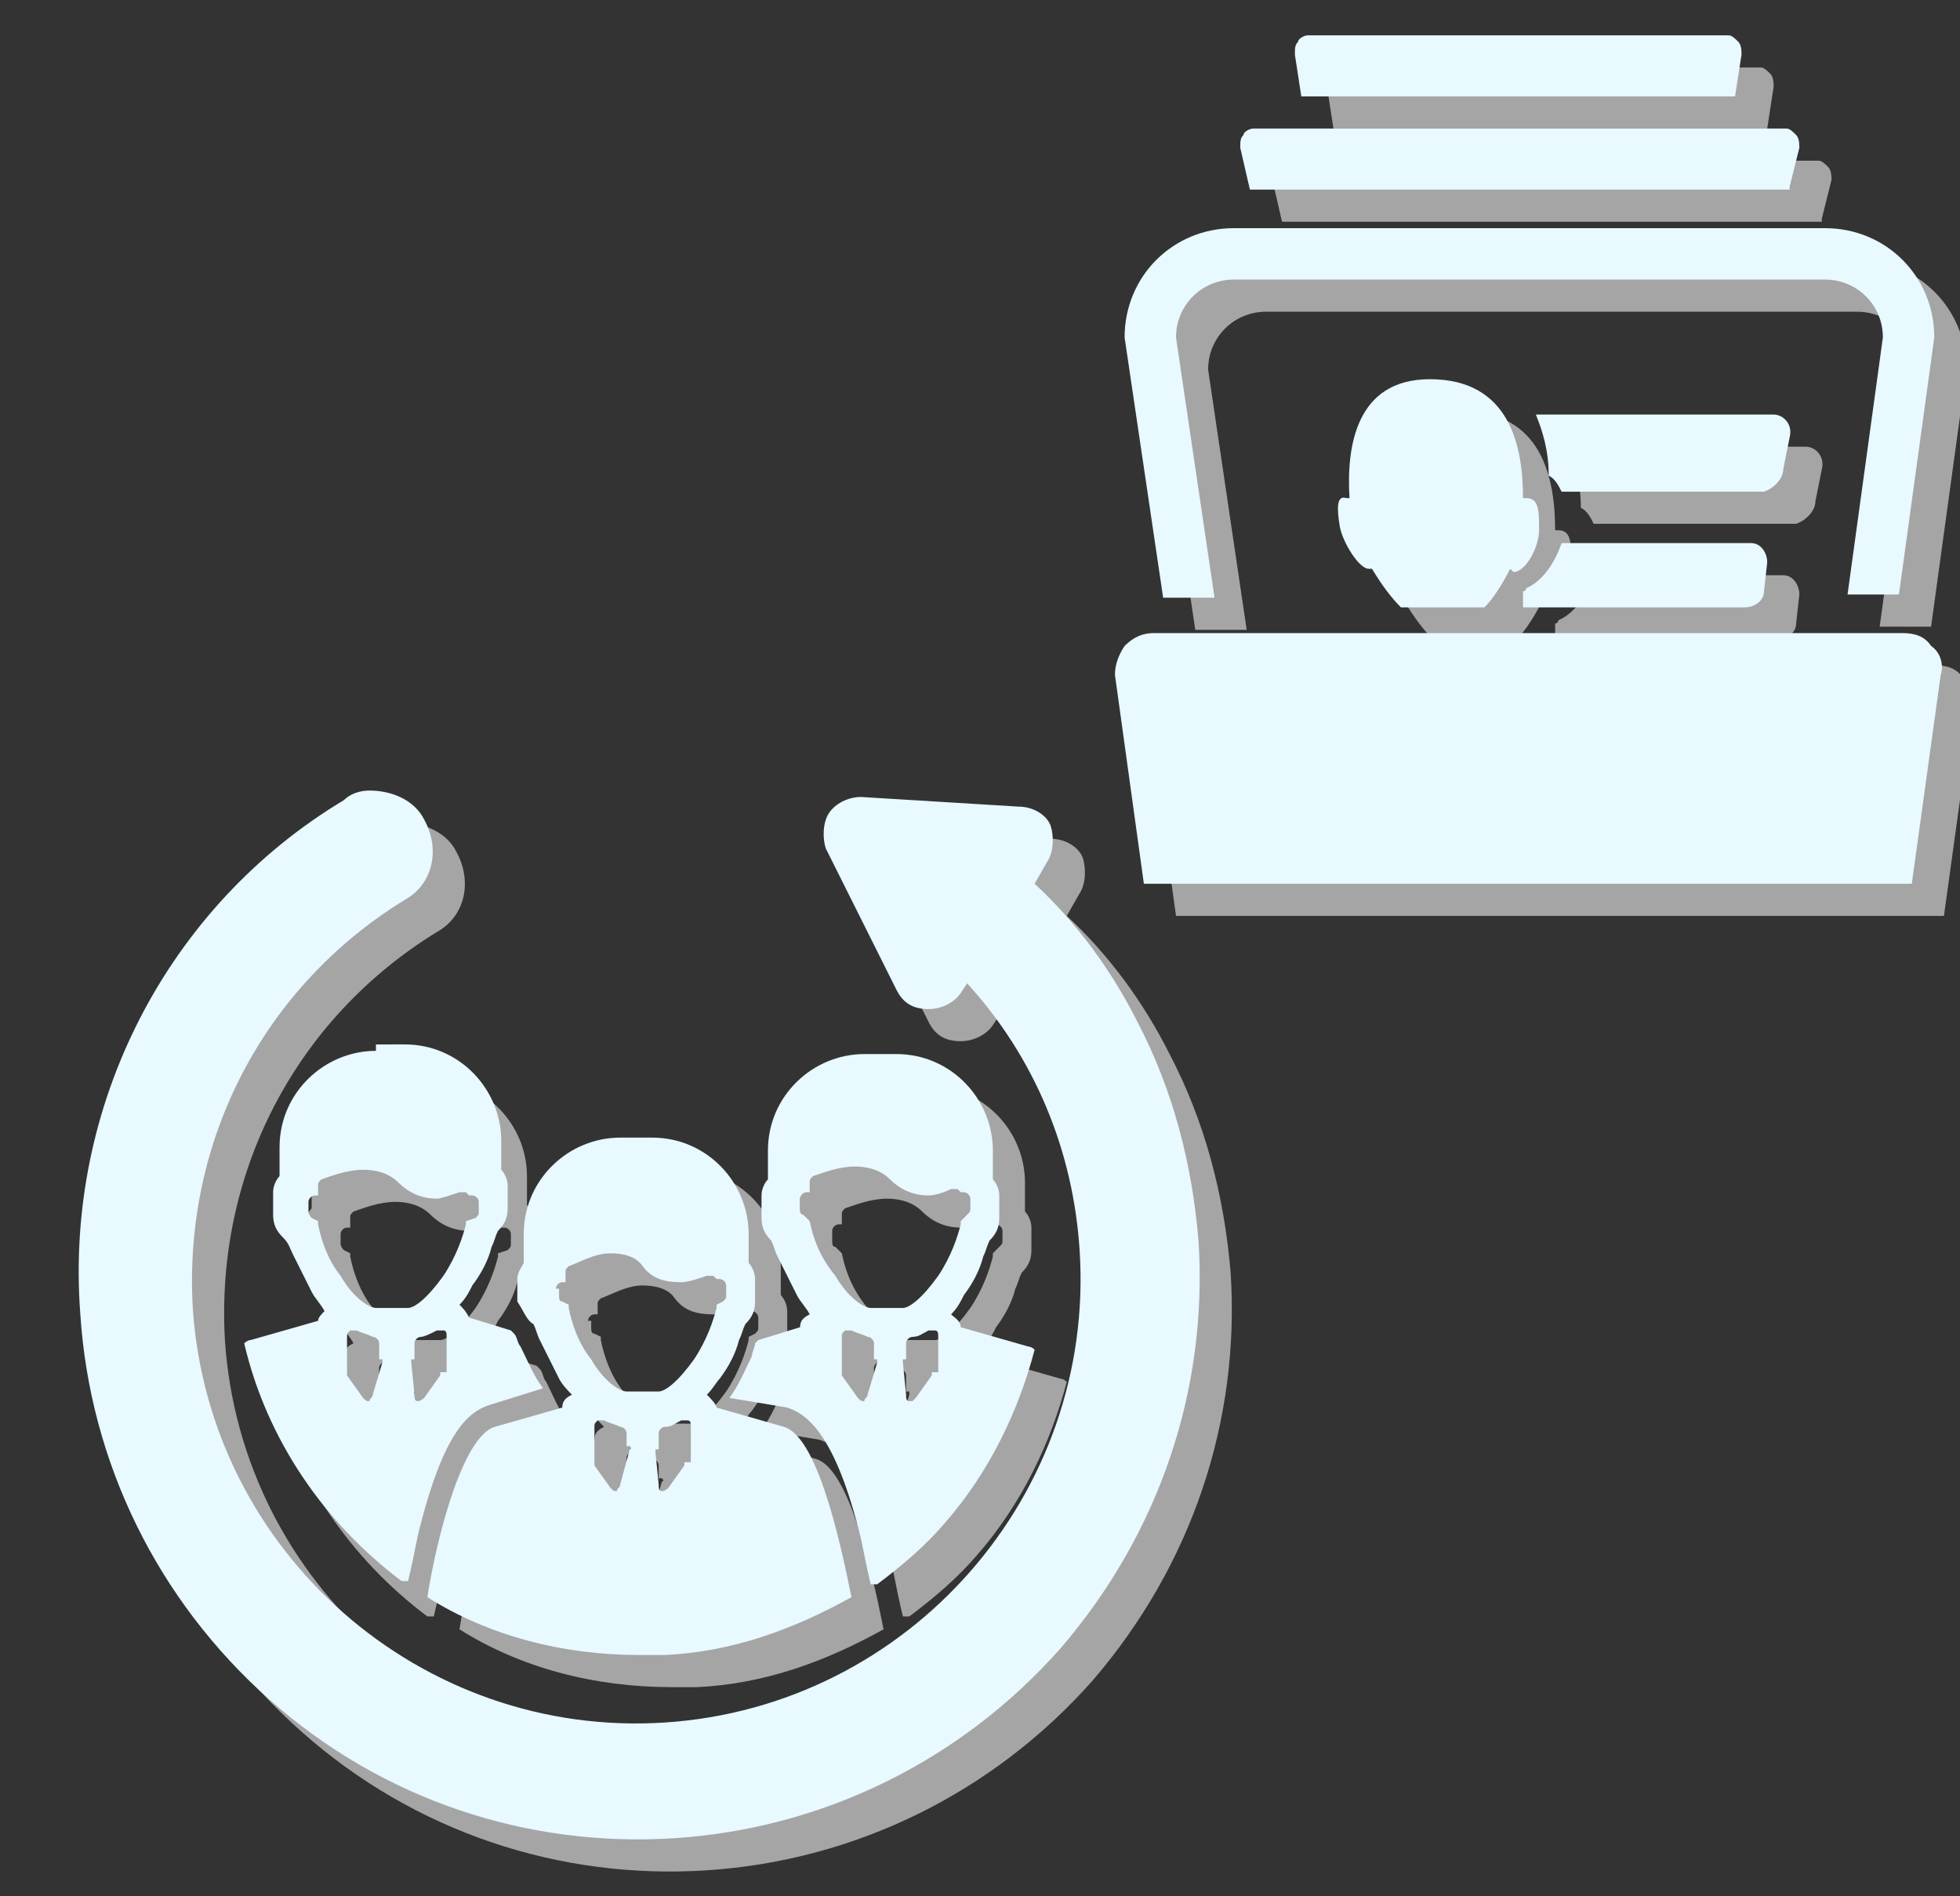 <?xml version="1.0" encoding="utf-8"?>
<!-- Generator: Adobe Illustrator 25.1.0, SVG Export Plug-In . SVG Version: 6.00 Build 0)  -->
<svg version="1.1" id="レイヤー_1" xmlns="http://www.w3.org/2000/svg" xmlns:xlink="http://www.w3.org/1999/xlink" x="0px"
	 y="0px" viewBox="0 0 61 59" style="enable-background:new 0 0 61 59;" xml:space="preserve">
<rect x="0" y="0" width="61" height="59" fill="#333333" stroke="none"/>
<style type="text/css">
	.st0{opacity:0.86;}
	.st1{fill:#B7B7B7;}
	.st2{fill:#E8F9FF;}
</style>
<g>
	<g class="st0">
		<path class="st1" d="M117.1-42.7c0,0-0.5-0.7-1.7-1.2c0,0-0.1,0-0.3-0.1c-1.1-0.5-2.1-0.8-2.1-0.8c-0.2-0.1-0.4-0.1-0.6-0.2
			c-0.7-0.4-1.3-0.8-1.3-0.8l-0.6-0.6c1-1.1,1.8-2.5,2-3.9c0.2-0.2,0.4-0.5,0.4-1c0.1-0.5,0.3-1.5,0-1.9c0,0,0-0.1-0.1-0.1
			c0.3-1.1,0.7-3.4-0.7-5c-0.1-0.2-0.9-1.1-2.6-1.6l-0.8-0.3c-1.3-0.4-2.1-0.5-2.2-0.5c-0.1,0-0.1,0-0.2,0c0,0-0.2,0.1-0.3,0
			c-0.3,0-0.8,0.1-0.9,0.2c-0.1,0-2.6,1.1-3.4,3.4c-0.1,0.2-0.4,1.2,0,3.6c-0.1,0-0.1,0.1-0.2,0.2c-0.3,0.4-0.1,1.4,0,1.9
			c0.1,0.5,0.3,0.8,0.4,1c0.2,1.4,0.8,2.7,1.7,3.7c0,0,0.6,1.1,0.7,1.2c2,3,2.3,8.9,2.3,9.6v0.1c0,2.1-1.1,2.8-1.6,3
			c-0.3,0.1-0.6,0.2-0.8,0.3c0.1-0.2,0.3-0.6,0.3-1.2c0,0-0.2-8.6-1.9-11.2c0,0-0.5-0.7-1.7-1.1c0,0-0.1,0-0.2-0.1
			c-1-0.5-2-0.8-2-0.8c-0.2-0.1-0.4-0.2-0.6-0.2c-0.7-0.4-1.2-0.8-1.2-0.8l-0.6-0.6c1-1,1.7-2.4,1.9-3.7c0.2-0.2,0.4-0.5,0.4-0.9
			c0.1-0.5,0.3-1.4,0-1.8l0-0.1c0.3-1.1,0.7-3.3-0.7-4.8c-0.1-0.1-0.9-1-2.5-1.5l-0.8-0.3c-1.3-0.4-2-0.5-2.1-0.5s-0.1,0-0.2,0
			c-0.1,0-0.2,0.1-0.3,0c-0.3,0-0.7,0.1-0.8,0.1c-0.1,0-2.5,1-3.3,3.3c-0.1,0.2-0.4,1.1,0,3.5c-0.1,0-0.1,0.1-0.2,0.1
			c-0.3,0.4-0.1,1.3,0,1.8c0.1,0.5,0.2,0.7,0.4,0.9c0.2,1.3,0.8,2.6,1.6,3.5l-0.2,0.4v0l0,0.1c0,0,0,0,0,0l0,0
			c-0.3,1-4.3,2.2-4.3,2.2c-1.2,0.4-1.7,1.1-1.7,1.1c-1.7,2.6-1.9,11.2-1.9,11.2c0,0.6,0.1,1,0.3,1.2c-0.3-0.1-0.5-0.2-0.8-0.3
			c-0.6-0.2-1.6-1-1.6-3v-0.1c0-0.7,0.3-6.5,2.3-9.5c0.1-0.1,0.5-0.6,1.1-1.1v0c1-1.1,1.8-2.5,2-3.9c0.2-0.2,0.4-0.5,0.5-1
			c0.1-0.5,0.3-1.5,0-1.9c0,0,0-0.1-0.1-0.1c0.3-1.1,0.7-3.4-0.7-5c-0.1-0.2-0.9-1.1-2.5-1.6L81.9-60c-1.3-0.4-2.1-0.5-2.2-0.5
			c-0.1,0-0.1,0-0.2,0c-0.1,0-0.2,0.1-0.3,0c-0.3,0-0.8,0.1-0.9,0.1c-0.1,0-2.7,1.1-3.4,3.4c-0.1,0.2-0.4,1.2,0,3.6
			c-0.1,0-0.1,0.1-0.2,0.2c-0.3,0.4-0.1,1.4,0,1.9c0.1,0.5,0.3,0.8,0.4,1c0.2,1.4,0.9,2.7,1.7,3.7l-0.2,0.4v0l0,0c0,0,0,0,0,0l0,0
			c-0.4,1.1-4.5,2.3-4.5,2.3c-1.2,0.5-1.7,1.2-1.7,1.2c-1.8,2.7-2,8.6-2,8.6c0,1.4,0.6,1.5,0.6,1.5c4.2,1.9,10.7,2.2,10.7,2.2
			c0.3,0,0.7,0,1,0v0c0,0,2.5-0.1,5.3-0.6c3.4,0.8,6.9,1,6.9,1c0.3,0,0.6,0,1,0l0,0c0,0,3.7-0.2,7.2-1.1c3,0.6,5.6,0.7,5.6,0.7
			c0.3,0,0.7,0,1,0v0c0,0,6.5-0.3,10.7-2.2c0,0,0.6-0.1,0.6-1.5C119.1-34,118.9-40,117.1-42.7L117.1-42.7z"/>
	</g>
	<g>
		<g>
			<path class="st2" d="M116.1-43.7c0,0-0.5-0.7-1.7-1.2c0,0-0.1,0-0.3-0.1c-1.1-0.5-2.1-0.8-2.1-0.8c-0.2-0.1-0.4-0.1-0.6-0.2
				c-0.7-0.4-1.3-0.8-1.3-0.8l-0.6-0.6c1-1.1,1.8-2.5,2-3.9c0.2-0.2,0.4-0.5,0.4-1c0.1-0.5,0.3-1.5,0-1.9c0,0,0-0.1-0.1-0.1
				c0.3-1.1,0.7-3.4-0.7-5c-0.1-0.2-0.9-1.1-2.6-1.6l-0.8-0.3c-1.3-0.4-2.1-0.5-2.2-0.5c-0.1,0-0.1,0-0.2,0c0,0-0.2,0.1-0.3,0
				c-0.3,0-0.8,0.1-0.9,0.2c-0.1,0-2.6,1.1-3.4,3.4c-0.1,0.2-0.4,1.2,0,3.6c-0.1,0-0.1,0.1-0.2,0.2c-0.3,0.4-0.1,1.4,0,1.9
				c0.1,0.5,0.3,0.8,0.4,1c0.2,1.4,0.8,2.7,1.7,3.7c0,0,0.6,1.1,0.7,1.2c2,3,2.3,8.9,2.3,9.6v0.1c0,2.1-1.1,2.8-1.6,3
				c-0.3,0.1-0.6,0.2-0.8,0.3c0.1-0.2,0.3-0.6,0.3-1.2c0,0-0.2-8.6-1.9-11.2c0,0-0.5-0.7-1.7-1.1c0,0-0.1,0-0.2-0.1
				c-1-0.5-2-0.8-2-0.8c-0.2-0.1-0.4-0.2-0.6-0.2c-0.7-0.4-1.2-0.8-1.2-0.8l-0.6-0.6c1-1,1.7-2.4,1.9-3.7c0.2-0.2,0.4-0.5,0.4-0.9
				c0.1-0.5,0.3-1.4,0-1.8l0-0.1c0.3-1.1,0.7-3.3-0.7-4.8c-0.1-0.1-0.9-1-2.5-1.5l-0.8-0.3c-1.3-0.4-2-0.5-2.1-0.5s-0.1,0-0.2,0
				c-0.1,0-0.2,0.1-0.3,0c-0.3,0-0.7,0.1-0.8,0.1c-0.1,0-2.5,1-3.3,3.3c-0.1,0.2-0.4,1.1,0,3.5c-0.1,0-0.1,0.1-0.2,0.1
				c-0.3,0.4-0.1,1.3,0,1.8c0.1,0.5,0.2,0.7,0.4,0.9c0.2,1.3,0.8,2.6,1.6,3.5l-0.2,0.4v0l0,0.1c0,0,0,0,0,0l0,0
				c-0.3,1-4.3,2.2-4.3,2.2c-1.2,0.4-1.7,1.1-1.7,1.1c-1.7,2.6-1.9,11.2-1.9,11.2c0,0.6,0.1,1,0.3,1.2c-0.3-0.1-0.5-0.2-0.8-0.3
				c-0.6-0.2-1.6-1-1.6-3v-0.1c0-0.7,0.3-6.5,2.3-9.5c0.1-0.1,0.5-0.6,1.1-1.1v0c1-1.1,1.8-2.5,2-3.9c0.2-0.2,0.4-0.5,0.5-1
				c0.1-0.5,0.3-1.5,0-1.9c0,0,0-0.1-0.1-0.1c0.3-1.1,0.7-3.4-0.7-5c-0.1-0.2-0.9-1.1-2.5-1.6L80.9-61c-1.3-0.4-2.1-0.5-2.2-0.5
				c-0.1,0-0.1,0-0.2,0c-0.1,0-0.2,0.1-0.3,0c-0.3,0-0.8,0.1-0.9,0.1c-0.1,0-2.7,1.1-3.4,3.4c-0.1,0.2-0.4,1.2,0,3.6
				c-0.1,0-0.1,0.1-0.2,0.2c-0.3,0.4-0.1,1.4,0,1.9c0.1,0.5,0.3,0.8,0.4,1c0.2,1.4,0.9,2.7,1.7,3.7l-0.2,0.4v0l0,0c0,0,0,0,0,0l0,0
				c-0.4,1.1-4.5,2.3-4.5,2.3c-1.2,0.5-1.7,1.2-1.7,1.2c-1.8,2.7-2,8.6-2,8.6c0,1.4,0.6,1.5,0.6,1.5c4.2,1.9,10.7,2.2,10.7,2.2
				c0.3,0,0.7,0,1,0v0c0,0,2.5-0.1,5.3-0.6c3.4,0.8,6.9,1,6.9,1c0.3,0,0.6,0,1,0l0,0c0,0,3.7-0.2,7.2-1.1c3,0.6,5.6,0.7,5.6,0.7
				c0.3,0,0.7,0,1,0v0c0,0,6.5-0.3,10.7-2.2c0,0,0.6-0.1,0.6-1.5C118.1-35,117.9-41,116.1-43.7L116.1-43.7z"/>
		</g>
	</g>
</g>
<g>
	<g class="st0">
		<path class="st1" d="M42.7,17.4c0.1,0.5,0.6,1.3,0.9,1.3c0,0,0.1,0,0.1,0c0.3,0.5,0.6,0.9,0.9,1.2h2.6c0.3-0.3,0.6-0.8,0.8-1.2
			c0,0,0.1,0.1,0.1,0.1c0.4,0,0.8-0.8,0.8-1.3c0-0.6,0-1-0.4-1c0,0-0.1,0-0.1,0c0-1.6-0.4-3.7-2.9-3.7c-2.3,0-2.6,2.1-2.5,3.7
			c0,0-0.1,0-0.1,0C42.6,16.4,42.6,16.8,42.7,17.4L42.7,17.4z"/>
		<path class="st1" d="M56.5,15.6l0.2-1c0.1-0.4-0.2-0.7-0.5-0.7h-7.4c0.2,0.5,0.4,1.1,0.4,1.9c0.2,0.1,0.3,0.3,0.4,0.5h6.3
			C56.2,16.2,56.5,15.9,56.5,15.6L56.5,15.6z"/>
		<path class="st1" d="M55.3,19.9c0.3,0,0.6-0.2,0.6-0.5l0.1-0.9c0-0.3-0.2-0.6-0.5-0.6h-5.9c-0.2,0.6-0.6,1.2-1.1,1.4
			c0,0,0,0.1-0.1,0.1l0,0.5H55.3z"/>
		<path class="st1" d="M38.8,19.6l-1.2-8.1c0-1,0.8-1.8,1.8-1.8h18.4c1,0,1.8,0.8,1.8,1.8l-1.1,8h1.6l1.1-8c0-1.9-1.5-3.4-3.4-3.4
			H39.4c-1.9,0-3.4,1.5-3.4,3.4l1.2,8.1H38.8z"/>
		<path class="st1" d="M36.9,20.7c-0.3,0-0.6,0.1-0.9,0.4c-0.2,0.3-0.3,0.6-0.3,0.9l0.9,6.5h23.9l0.9-6.5c0.1-0.3,0-0.7-0.3-0.9
			c-0.2-0.3-0.5-0.4-0.9-0.4H36.9z"/>
		<path class="st1" d="M56.7,6.8L57,5.6c0-0.1,0-0.3-0.1-0.4C56.8,5.1,56.7,5,56.6,5H40c-0.1,0-0.3,0.1-0.3,0.2
			c-0.1,0.1-0.1,0.2-0.1,0.4l0.3,1.3H56.7z"/>
		<path class="st1" d="M55,4l0.2-1.3c0-0.1,0-0.3-0.1-0.4c-0.1-0.1-0.2-0.2-0.3-0.2H41.7c-0.1,0-0.3,0.1-0.3,0.2
			c-0.1,0.1-0.1,0.2-0.1,0.4L41.5,4H55z"/>
	</g>
	<g>
		<g>
			<path class="st2" d="M41.7,16.4c0.1,0.5,0.6,1.3,0.9,1.3c0,0,0.1,0,0.1,0c0.3,0.5,0.6,0.9,0.9,1.2h2.6c0.3-0.3,0.6-0.8,0.8-1.2
				c0,0,0.1,0.1,0.1,0.1c0.4,0,0.8-0.8,0.8-1.3c0-0.6,0-1-0.4-1c0,0-0.1,0-0.1,0c0-1.6-0.4-3.7-2.9-3.7c-2.3,0-2.6,2.1-2.5,3.7
				c0,0-0.1,0-0.1,0C41.6,15.4,41.6,15.8,41.7,16.4L41.7,16.4z"/>
			<path class="st2" d="M55.5,14.6l0.2-1c0.1-0.4-0.2-0.7-0.5-0.7h-7.4c0.2,0.5,0.4,1.1,0.4,1.9c0.2,0.1,0.3,0.3,0.4,0.5h6.3
				C55.2,15.2,55.5,14.9,55.5,14.6L55.5,14.6z"/>
			<path class="st2" d="M54.3,18.9c0.3,0,0.6-0.2,0.6-0.5l0.1-0.9c0-0.3-0.2-0.6-0.5-0.6h-5.9c-0.2,0.6-0.6,1.2-1.1,1.4
				c0,0,0,0.1-0.1,0.1l0,0.5H54.3z"/>
			<g>
				<path class="st2" d="M37.8,18.6l-1.2-8.1c0-1,0.8-1.8,1.8-1.8h18.4c1,0,1.8,0.8,1.8,1.8l-1.1,8h1.6l1.1-8c0-1.9-1.5-3.4-3.4-3.4
					H38.4c-1.9,0-3.4,1.5-3.4,3.4l1.2,8.1H37.8z"/>
				<path class="st2" d="M35.9,19.7c-0.3,0-0.6,0.1-0.9,0.4c-0.2,0.3-0.3,0.6-0.3,0.9l0.9,6.5h23.9l0.9-6.5c0.1-0.3,0-0.7-0.3-0.9
					c-0.2-0.3-0.5-0.4-0.9-0.4H35.9z"/>
			</g>
			<path class="st2" d="M55.7,5.8L56,4.6c0-0.1,0-0.3-0.1-0.4C55.8,4.1,55.7,4,55.6,4H39c-0.1,0-0.3,0.1-0.3,0.2
				c-0.1,0.1-0.1,0.2-0.1,0.4l0.3,1.3H55.7z"/>
			<path class="st2" d="M54,3l0.2-1.3c0-0.1,0-0.3-0.1-0.4c-0.1-0.1-0.2-0.2-0.3-0.2H40.7c-0.1,0-0.3,0.1-0.3,0.2
				c-0.1,0.1-0.1,0.2-0.1,0.4L40.5,3H54z"/>
		</g>
	</g>
</g>
<g>
	<g class="st0">
		<path class="st1" d="M17.6,42.2c0.1,0.2,0.1,0.3,0.2,0.5c0.2,0.4,0.4,0.8,0.6,1.2c0.1,0.2,0.3,0.4,0.4,0.5
			c-0.2,0.1-0.3,0.2-0.3,0.4l-2.1,0.6c-1,0.3-1.8,3.4-2.1,5.3c1.9,1.2,4.2,1.8,6.6,1.8l0,0c0.3,0,0.6,0,0.8,0c2.1-0.1,4-0.8,5.8-1.8
			c-0.4-2-1.1-5-2.1-5.3l-2.1-0.6c0-0.1-0.2-0.3-0.3-0.4c0.2-0.2,0.3-0.4,0.4-0.5c0.3-0.4,0.5-0.8,0.6-1.2c0.1-0.2,0.1-0.3,0.2-0.5
			c0.2-0.2,0.3-0.4,0.3-0.7v-0.7c0-0.2-0.1-0.4-0.2-0.5v-0.9c0-1.6-1.3-3-3-3h-1c-1.6,0-3,1.3-3,3v0.9c-0.1,0.2-0.2,0.3-0.2,0.5v0.7
			C17.3,41.8,17.4,42.1,17.6,42.2L17.6,42.2z M20.3,47.2c0,0.1-0.1,0.1-0.1,0.2c0,0,0,0,0,0c-0.1,0-0.1,0-0.2-0.1l-0.5-0.7
			c0,0,0-0.1,0-0.1v-1.1c0-0.1,0-0.1,0.1-0.2c0.1,0,0.1,0,0.2,0c0.2,0.1,0.3,0.1,0.5,0.2c0.1,0,0.2,0.1,0.2,0.2V46c0,0,0,0,0.1,0
			c0,0,0.1,0.1,0,0.1L20.3,47.2z M22.3,46.5c0,0,0,0.1,0,0.1l-0.5,0.7c0,0-0.1,0.1-0.2,0.1c0,0,0,0,0,0c-0.1,0-0.1-0.1-0.1-0.2
			l-0.1-1c0-0.1,0-0.1,0-0.1c0,0,0,0,0.1,0v-0.5c0-0.1,0.1-0.2,0.2-0.2c0.2,0,0.3-0.1,0.5-0.2c0.1,0,0.1,0,0.2,0
			c0.1,0,0.1,0.1,0.1,0.2V46.5z M18.3,41.1c0-0.1,0.1-0.2,0.2-0.2h0.1v-0.3c0-0.1,0-0.1,0.1-0.2c0.3-0.1,0.8-0.4,1.3-0.4
			c0.4,0,0.8,0.1,1,0.4c0.3,0.4,0.7,0.5,1.2,0.5c0.2,0,0.5-0.1,0.8-0.2c0.1,0,0.1,0,0.2,0c0,0,0,0,0.1,0.1h0.1
			c0.1,0,0.2,0.1,0.2,0.2v0.3c0,0.1,0,0.1-0.1,0.2l-0.2,0.1l0,0.1c-0.1,0.4-0.3,1-0.7,1.6c-0.5,0.7-0.9,1-1.1,1h-1
			c-0.2,0-0.7-0.3-1.1-1c-0.4-0.5-0.6-1.1-0.7-1.6l0-0.1l-0.2-0.1c-0.1,0-0.1-0.1-0.1-0.2V41.1L18.3,41.1z"/>
		<path class="st1" d="M12.7,33.7c-1.6,0-3,1.3-3,3v0.9c-0.1,0.1-0.2,0.3-0.2,0.5v0.7c0,0.3,0.1,0.5,0.3,0.7c0,0.2,0.1,0.3,0.2,0.5
			c0.2,0.4,0.4,0.8,0.6,1.2c0.1,0.2,0.3,0.4,0.4,0.6c-0.2,0.1-0.3,0.2-0.3,0.4l-2.1,0.6c-0.1,0-0.2,0.1-0.2,0.1
			c0.7,3,2.5,5.6,4.9,7.4h0.2c0.1-0.4,0.2-0.9,0.3-1.4c0.8-3.3,1.6-3.9,2.3-4.1l1.6-0.5c-0.3-0.4-0.5-0.9-0.7-1.3
			c-0.1-0.1-0.1-0.3-0.2-0.4c0,0-0.1-0.1-0.1-0.1l-1.3-0.4c-0.1-0.2-0.2-0.3-0.3-0.4c0.2-0.2,0.3-0.4,0.4-0.6
			c0.3-0.4,0.5-0.8,0.6-1.2c0.1-0.2,0.1-0.3,0.2-0.5c0.2-0.2,0.3-0.4,0.3-0.7v-0.7c0-0.2-0.1-0.4-0.2-0.5v-0.9c0-1.6-1.3-3-3-3H12.7
			z M12.6,44.4c0,0.1-0.1,0.1-0.1,0.2c0,0,0,0,0,0c-0.1,0-0.1,0-0.2-0.1l-0.5-0.7c0,0,0-0.1,0-0.1v-1.1c0-0.1,0-0.1,0.1-0.2
			c0.1,0,0.1,0,0.2,0c0.2,0.1,0.3,0.1,0.5,0.2c0.1,0,0.2,0.1,0.2,0.2v0.5c0,0,0,0,0.1,0c0,0,0,0.1,0,0.1L12.6,44.4z M14.7,43.7
			c0,0,0,0.1,0,0.1l-0.5,0.7c0,0-0.1,0.1-0.2,0.1c0,0,0,0,0,0c-0.1,0-0.1-0.1-0.1-0.2l-0.1-1c0-0.1,0-0.1,0-0.1c0,0,0,0,0.1,0v-0.5
			c0-0.1,0.1-0.2,0.2-0.2c0.1,0,0.3-0.1,0.5-0.2c0.1,0,0.1,0,0.2,0c0.1,0,0.1,0.1,0.1,0.2V43.7z M15.3,38.1c0.1,0,0.1,0,0.2,0
			c0,0,0,0,0.1,0.1h0.1c0.1,0,0.2,0.1,0.2,0.2v0.3c0,0.1,0,0.1-0.1,0.2L15.5,39l0,0.1c-0.1,0.4-0.3,1-0.7,1.6c-0.5,0.7-0.9,1-1.1,1
			h-1c-0.2,0-0.7-0.3-1.1-1c-0.4-0.5-0.6-1.1-0.7-1.6l0-0.1l-0.2-0.1c0,0-0.1-0.1-0.1-0.2v-0.3c0-0.1,0.1-0.2,0.2-0.2h0.1v-0.3
			c0-0.1,0-0.1,0.1-0.2c0.3-0.1,0.8-0.3,1.3-0.3c0.4,0,0.8,0.1,1.1,0.4c0.3,0.3,0.7,0.5,1.2,0.5C14.7,38.3,15,38.2,15.3,38.1
			L15.3,38.1z"/>
		<path class="st1" d="M25.5,44.8c0.6,0.2,1.5,0.8,2.3,4.1c0.1,0.5,0.2,1,0.3,1.4h0.2c0.8-0.6,1.5-1.2,2.1-1.9
			c1.4-1.6,2.3-3.5,2.8-5.4c-0.1-0.1-0.2-0.1-0.2-0.1l-2.1-0.6c0-0.2-0.2-0.3-0.3-0.4c0.2-0.2,0.3-0.4,0.4-0.6
			c0.3-0.4,0.5-0.8,0.6-1.2c0.1-0.2,0.1-0.3,0.2-0.5c0.2-0.2,0.3-0.4,0.3-0.7v-0.7c0-0.2-0.1-0.4-0.2-0.5v-0.9c0-1.6-1.3-3-3-3h-1
			c-1.6,0-3,1.3-3,3v0.9c-0.1,0.1-0.2,0.3-0.2,0.5v0.7c0,0.3,0.1,0.5,0.3,0.7c0.1,0.2,0.1,0.3,0.2,0.5c0.2,0.4,0.4,0.8,0.6,1.2
			c0.1,0.2,0.3,0.4,0.4,0.6c-0.2,0.1-0.3,0.2-0.3,0.4l-1.3,0.4c0,0-0.1,0.1-0.1,0.1c0,0.1-0.1,0.3-0.1,0.4c-0.2,0.4-0.4,0.9-0.7,1.3
			L25.5,44.8z M28,44.4c0,0.1-0.1,0.1-0.1,0.2c0,0,0,0,0,0c-0.1,0-0.1,0-0.2-0.1l-0.5-0.7c0,0,0-0.1,0-0.1v-1.1c0-0.1,0-0.1,0.1-0.2
			c0.1,0,0.1,0,0.2,0c0.2,0.1,0.3,0.1,0.5,0.2c0.1,0,0.2,0.1,0.2,0.2v0.5c0,0,0,0,0.1,0c0,0,0,0.1,0,0.1L28,44.4z M30,43.7
			c0,0,0,0.1,0,0.1l-0.5,0.7c0,0-0.1,0.1-0.1,0.1c0,0,0,0-0.1,0c-0.1,0-0.1-0.1-0.1-0.2l-0.1-1c0-0.1,0-0.1,0-0.1c0,0,0,0,0.1,0
			v-0.5c0-0.1,0.1-0.2,0.2-0.2c0.2,0,0.3-0.1,0.5-0.2c0.1,0,0.1,0,0.2,0c0.1,0,0.1,0.1,0.1,0.2V43.7L30,43.7z M26.2,39L26.2,39
			L26,38.8c-0.1,0-0.1-0.1-0.1-0.2v-0.3c0-0.1,0.1-0.2,0.2-0.2h0.1v-0.3c0-0.1,0-0.1,0.1-0.2c0.3-0.1,0.8-0.3,1.3-0.3
			c0.4,0,0.8,0.1,1.1,0.4c0.3,0.3,0.7,0.5,1.2,0.5c0.2,0,0.5-0.1,0.7-0.2c0.1,0,0.1,0,0.2,0c0,0,0,0,0.1,0.1h0.1
			c0.1,0,0.2,0.1,0.2,0.2v0.3c0,0.1,0,0.1-0.1,0.2L30.9,39l0,0.1c-0.1,0.4-0.3,1-0.7,1.6c-0.5,0.7-0.9,1-1.1,1h-1
			c-0.2,0-0.7-0.3-1.1-1C26.5,40.1,26.3,39.5,26.2,39L26.2,39z"/>
		<path class="st1" d="M38.3,39.6c-0.2-2.4-0.8-4.7-1.9-6.8c-0.8-1.6-1.9-3.1-3.2-4.3l0.4-0.7c0.2-0.3,0.2-0.8,0.1-1.1
			s-0.5-0.6-1-0.6l-4.9-0.3c-0.4,0-0.8,0.2-1,0.5c-0.2,0.3-0.2,0.8-0.1,1.1l2.2,4.4c0.2,0.4,0.5,0.6,1,0.6c0.4,0,0.8-0.2,1-0.5
			l0.2-0.3c2.1,2.3,3.3,5.2,3.5,8.3c0.5,7.6-5.3,14.2-12.9,14.7c-7.6,0.5-14.2-5.3-14.7-12.9c-0.3-5.2,2.2-10,6.6-12.7
			c0.9-0.5,1.1-1.6,0.6-2.5c-0.3-0.6-1-0.9-1.7-0.9c-0.3,0-0.6,0.1-0.8,0.3C6.2,29.2,3,35.4,3.5,41.9c0.3,4.6,2.4,8.9,5.9,12
			c3.5,3.1,8,4.6,12.6,4.3s8.9-2.4,12-5.9C37.1,48.7,38.6,44.2,38.3,39.6L38.3,39.6z"/>
	</g>
	<g>
		<g>
			<path class="st2" d="M16.6,41.2c0.1,0.2,0.1,0.3,0.2,0.5c0.2,0.4,0.4,0.8,0.6,1.2c0.1,0.2,0.3,0.4,0.4,0.5
				c-0.2,0.1-0.3,0.2-0.3,0.4l-2.1,0.6c-1,0.3-1.8,3.4-2.1,5.3c1.9,1.2,4.2,1.8,6.6,1.8l0,0c0.3,0,0.6,0,0.8,0
				c2.1-0.1,4-0.8,5.8-1.8c-0.4-2-1.1-5-2.1-5.3l-2.1-0.6c0-0.1-0.2-0.3-0.3-0.4c0.2-0.2,0.3-0.4,0.4-0.5c0.3-0.4,0.5-0.8,0.6-1.2
				c0.1-0.2,0.1-0.3,0.2-0.5c0.2-0.2,0.3-0.4,0.3-0.7v-0.7c0-0.2-0.1-0.4-0.2-0.5v-0.9c0-1.6-1.3-3-3-3h-1c-1.6,0-3,1.3-3,3v0.9
				c-0.1,0.2-0.2,0.3-0.2,0.5v0.7C16.3,40.8,16.4,41.1,16.6,41.2L16.6,41.2z M19.3,46.2c0,0.1-0.1,0.1-0.1,0.2c0,0,0,0,0,0
				c-0.1,0-0.1,0-0.2-0.1l-0.5-0.7c0,0,0-0.1,0-0.1v-1.1c0-0.1,0-0.1,0.1-0.2c0.1,0,0.1,0,0.2,0c0.2,0.1,0.3,0.1,0.5,0.2
				c0.1,0,0.2,0.1,0.2,0.2V45c0,0,0,0,0.1,0c0,0,0.1,0.1,0,0.1L19.3,46.2z M21.3,45.5c0,0,0,0.1,0,0.1l-0.5,0.7c0,0-0.1,0.1-0.2,0.1
				c0,0,0,0,0,0c-0.1,0-0.1-0.1-0.1-0.2l-0.1-1c0-0.1,0-0.1,0-0.1c0,0,0,0,0.1,0v-0.5c0-0.1,0.1-0.2,0.2-0.2c0.2,0,0.3-0.1,0.5-0.2
				c0.1,0,0.1,0,0.2,0c0.1,0,0.1,0.1,0.1,0.2V45.5z M17.3,40.1c0-0.1,0.1-0.2,0.2-0.2h0.1v-0.3c0-0.1,0-0.1,0.1-0.2
				c0.3-0.1,0.8-0.4,1.3-0.4c0.4,0,0.8,0.1,1,0.4c0.3,0.4,0.7,0.5,1.2,0.5c0.2,0,0.5-0.1,0.8-0.2c0.1,0,0.1,0,0.2,0c0,0,0,0,0.1,0.1
				h0.1c0.1,0,0.2,0.1,0.2,0.2v0.3c0,0.1,0,0.1-0.1,0.2l-0.2,0.1l0,0.1c-0.1,0.4-0.3,1-0.7,1.6c-0.5,0.7-0.9,1-1.1,1h-1
				c-0.2,0-0.7-0.3-1.1-1c-0.4-0.5-0.6-1.1-0.7-1.6l0-0.1l-0.2-0.1c-0.1,0-0.1-0.1-0.1-0.2V40.1L17.3,40.1z"/>
			<path class="st2" d="M11.7,32.7c-1.6,0-3,1.3-3,3v0.9c-0.1,0.1-0.2,0.3-0.2,0.5v0.7c0,0.3,0.1,0.5,0.3,0.7C9,38.7,9,38.8,9.1,39
				c0.2,0.4,0.4,0.8,0.6,1.2c0.1,0.2,0.3,0.4,0.4,0.6C10,40.9,9.9,41,9.9,41.1l-2.1,0.6c-0.1,0-0.2,0.1-0.2,0.1
				c0.7,3,2.5,5.6,4.9,7.4h0.2c0.1-0.4,0.2-0.9,0.3-1.4c0.8-3.3,1.6-3.9,2.3-4.1l1.6-0.5c-0.3-0.4-0.5-0.9-0.7-1.3
				c-0.1-0.1-0.1-0.3-0.2-0.4c0,0-0.1-0.1-0.1-0.1l-1.3-0.4c-0.1-0.2-0.2-0.3-0.3-0.4c0.2-0.2,0.3-0.4,0.4-0.6
				c0.3-0.4,0.5-0.8,0.6-1.2c0.1-0.2,0.1-0.3,0.2-0.5c0.2-0.2,0.3-0.4,0.3-0.7v-0.7c0-0.2-0.1-0.4-0.2-0.5v-0.9c0-1.6-1.3-3-3-3
				H11.7z M11.6,43.4c0,0.1-0.1,0.1-0.1,0.2c0,0,0,0,0,0c-0.1,0-0.1,0-0.2-0.1l-0.5-0.7c0,0,0-0.1,0-0.1v-1.1c0-0.1,0-0.1,0.1-0.2
				c0.1,0,0.1,0,0.2,0c0.2,0.1,0.3,0.1,0.5,0.2c0.1,0,0.2,0.1,0.2,0.2v0.5c0,0,0,0,0.1,0c0,0,0,0.1,0,0.1L11.6,43.4z M13.7,42.7
				c0,0,0,0.1,0,0.1l-0.5,0.7c0,0-0.1,0.1-0.2,0.1c0,0,0,0,0,0c-0.1,0-0.1-0.1-0.1-0.2l-0.1-1c0-0.1,0-0.1,0-0.1c0,0,0,0,0.1,0v-0.5
				c0-0.1,0.1-0.2,0.2-0.2c0.1,0,0.3-0.1,0.5-0.2c0.1,0,0.1,0,0.2,0c0.1,0,0.1,0.1,0.1,0.2V42.7z M14.3,37.1c0.1,0,0.1,0,0.2,0
				c0,0,0,0,0.1,0.1h0.1c0.1,0,0.2,0.1,0.2,0.2v0.3c0,0.1,0,0.1-0.1,0.2L14.5,38l0,0.1c-0.1,0.4-0.3,1-0.7,1.6c-0.5,0.7-0.9,1-1.1,1
				h-1c-0.2,0-0.7-0.3-1.1-1c-0.4-0.5-0.6-1.1-0.7-1.6l0-0.1l-0.2-0.1c0,0-0.1-0.1-0.1-0.2v-0.3c0-0.1,0.1-0.2,0.2-0.2h0.1v-0.3
				c0-0.1,0-0.1,0.1-0.2c0.3-0.1,0.8-0.3,1.3-0.3c0.4,0,0.8,0.1,1.1,0.4c0.3,0.3,0.7,0.5,1.2,0.5C13.7,37.3,14,37.2,14.3,37.1
				L14.3,37.1z"/>
			<g>
				<path class="st2" d="M24.5,43.8c0.6,0.2,1.5,0.8,2.3,4.1c0.1,0.5,0.2,1,0.3,1.4h0.2c0.8-0.6,1.5-1.2,2.1-1.9
					c1.4-1.6,2.3-3.5,2.8-5.4c-0.1-0.1-0.2-0.1-0.2-0.1l-2.1-0.6c0-0.2-0.2-0.3-0.3-0.4c0.2-0.2,0.3-0.4,0.4-0.6
					c0.3-0.4,0.5-0.8,0.6-1.2c0.1-0.2,0.1-0.3,0.2-0.5c0.2-0.2,0.3-0.4,0.3-0.7v-0.7c0-0.2-0.1-0.4-0.2-0.5v-0.9c0-1.6-1.3-3-3-3h-1
					c-1.6,0-3,1.3-3,3v0.9c-0.1,0.1-0.2,0.3-0.2,0.5v0.7c0,0.3,0.1,0.5,0.3,0.7c0.1,0.2,0.1,0.3,0.2,0.5c0.2,0.4,0.4,0.8,0.6,1.2
					c0.1,0.2,0.3,0.4,0.4,0.6c-0.2,0.1-0.3,0.2-0.3,0.4l-1.3,0.4c0,0-0.1,0.1-0.1,0.1c0,0.1-0.1,0.3-0.1,0.4
					c-0.2,0.4-0.4,0.9-0.7,1.3L24.5,43.8z M27,43.4c0,0.1-0.1,0.1-0.1,0.2c0,0,0,0,0,0c-0.1,0-0.1,0-0.2-0.1l-0.5-0.7
					c0,0,0-0.1,0-0.1v-1.1c0-0.1,0-0.1,0.1-0.2c0.1,0,0.1,0,0.2,0c0.2,0.1,0.3,0.1,0.5,0.2c0.1,0,0.2,0.1,0.2,0.2v0.5c0,0,0,0,0.1,0
					c0,0,0,0.1,0,0.1L27,43.4z M29,42.7c0,0,0,0.1,0,0.1l-0.5,0.7c0,0-0.1,0.1-0.1,0.1c0,0,0,0-0.1,0c-0.1,0-0.1-0.1-0.1-0.2l-0.1-1
					c0-0.1,0-0.1,0-0.1c0,0,0,0,0.1,0v-0.5c0-0.1,0.1-0.2,0.2-0.2c0.2,0,0.3-0.1,0.5-0.2c0.1,0,0.1,0,0.2,0c0.1,0,0.1,0.1,0.1,0.2
					V42.7L29,42.7z M25.2,38L25.2,38L25,37.8c-0.1,0-0.1-0.1-0.1-0.2v-0.3c0-0.1,0.1-0.2,0.2-0.2h0.1v-0.3c0-0.1,0-0.1,0.1-0.2
					c0.3-0.1,0.8-0.3,1.3-0.3c0.4,0,0.8,0.1,1.1,0.4c0.3,0.3,0.7,0.5,1.2,0.5c0.2,0,0.5-0.1,0.7-0.2c0.1,0,0.1,0,0.2,0
					c0,0,0,0,0.1,0.1h0.1c0.1,0,0.2,0.1,0.2,0.2v0.3c0,0.1,0,0.1-0.1,0.2L29.9,38l0,0.1c-0.1,0.4-0.3,1-0.7,1.6
					c-0.5,0.7-0.9,1-1.1,1h-1c-0.2,0-0.7-0.3-1.1-1C25.5,39.1,25.3,38.5,25.2,38L25.2,38z"/>
				<path class="st2" d="M37.3,38.6c-0.2-2.4-0.8-4.7-1.9-6.8c-0.8-1.6-1.9-3.1-3.2-4.3l0.4-0.7c0.2-0.3,0.2-0.8,0.1-1.1
					s-0.5-0.6-1-0.6l-4.9-0.3c-0.4,0-0.8,0.2-1,0.5c-0.2,0.3-0.2,0.8-0.1,1.1l2.2,4.4c0.2,0.4,0.5,0.6,1,0.6c0.4,0,0.8-0.2,1-0.5
					l0.2-0.3c2.1,2.3,3.3,5.2,3.5,8.3c0.5,7.6-5.3,14.2-12.9,14.7c-7.6,0.5-14.2-5.3-14.7-12.9c-0.3-5.2,2.2-10,6.6-12.7
					c0.9-0.5,1.1-1.6,0.6-2.5c-0.3-0.6-1-0.9-1.7-0.9c-0.3,0-0.6,0.1-0.8,0.3C5.2,28.2,2,34.4,2.5,40.9c0.3,4.6,2.4,8.9,5.9,12
					c3.5,3.1,8,4.6,12.6,4.3s8.9-2.4,12-5.9C36.1,47.7,37.6,43.2,37.3,38.6L37.3,38.6z"/>
			</g>
		</g>
	</g>
</g>
</svg>
